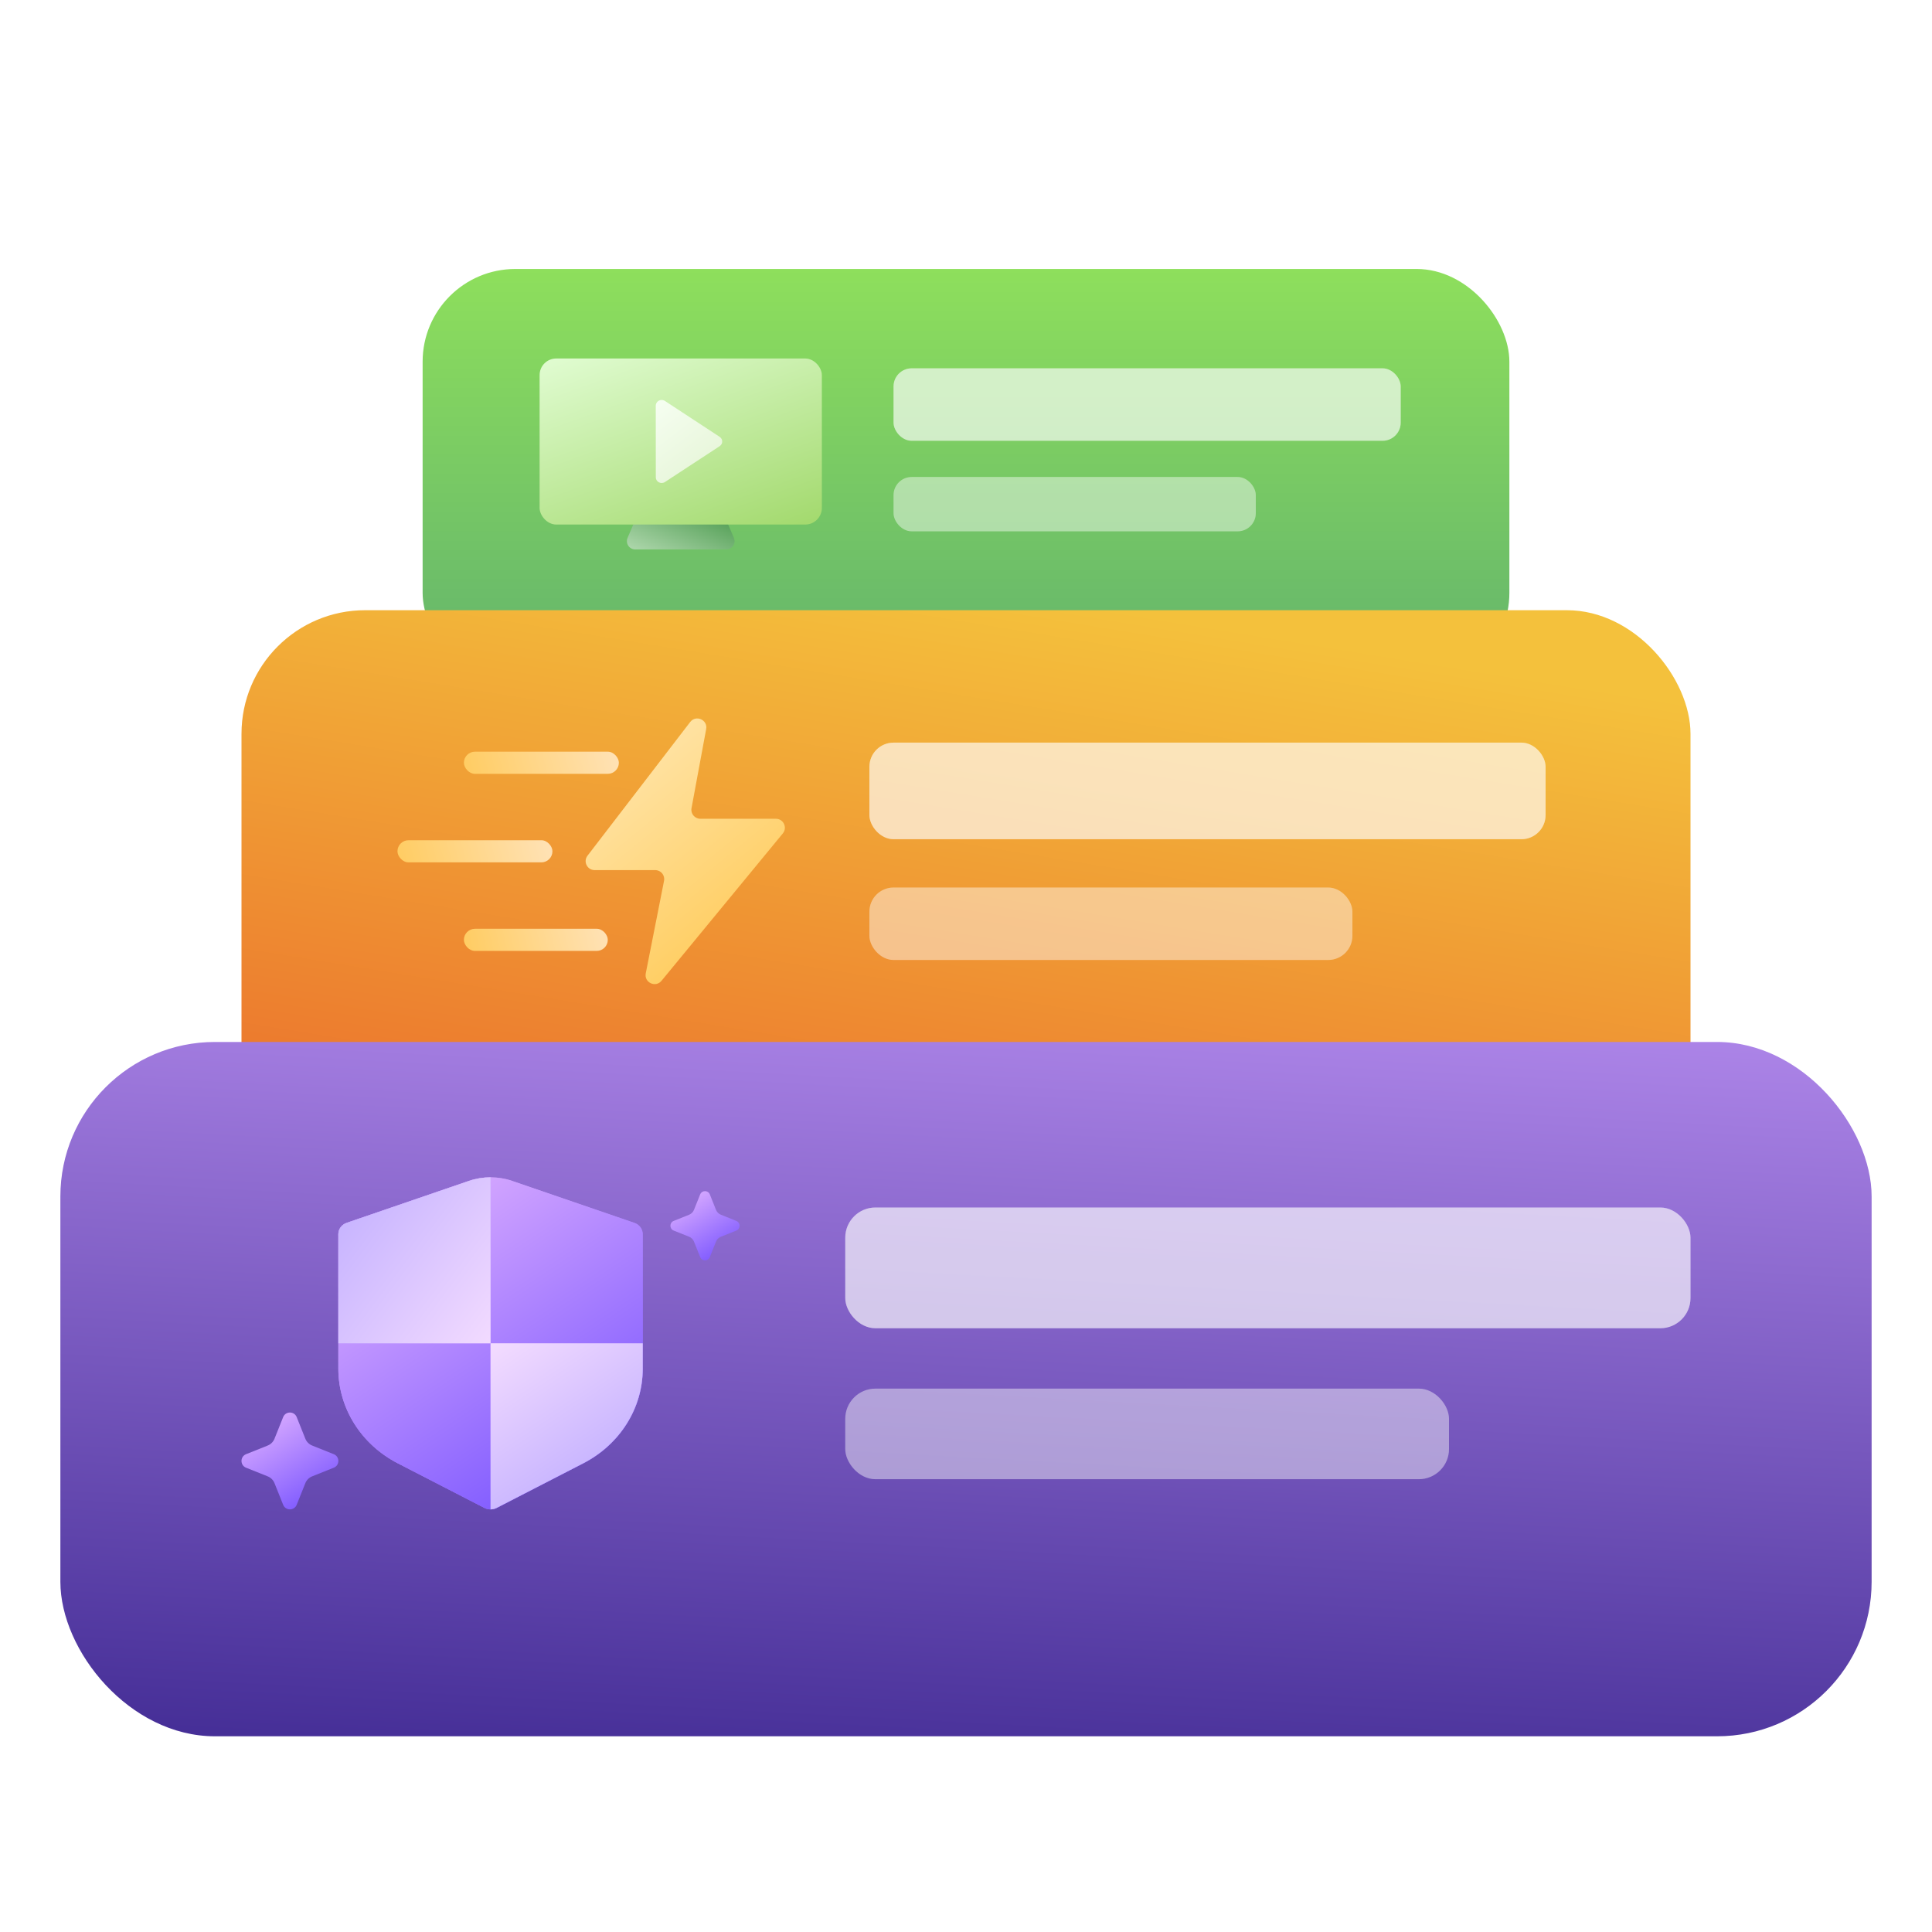 <svg width="100" height="100" viewBox="0 0 100 100" fill="none" xmlns="http://www.w3.org/2000/svg">
<g filter="url(#filter0_i_19618_51501)">
<rect x="21.875" y="12.5" width="56.25" height="21.562" rx="4.8" fill="url(#paint0_linear_19618_51501)"/>
</g>
<g style="mix-blend-mode:overlay" opacity="0.2">
<rect x="46.25" y="24.689" width="18.75" height="2.812" rx="0.938" fill="white"/>
</g>
<rect opacity="0.3" x="46.25" y="24.689" width="18.75" height="2.812" rx="0.938" fill="white"/>
<g style="mix-blend-mode:overlay" opacity="0.5">
<rect x="46.25" y="19.064" width="26.25" height="3.75" rx="0.938" fill="white"/>
</g>
<rect opacity="0.3" x="46.25" y="19.064" width="26.25" height="3.75" rx="0.938" fill="white"/>
<g clip-path="url(#clip0_19618_51501)">
<path d="M32.483 27.84C32.362 28.123 32.57 28.438 32.878 28.438H37.591C37.899 28.438 38.107 28.123 37.986 27.84L37.065 25.691C36.997 25.533 36.842 25.431 36.67 25.431H33.799C33.627 25.431 33.472 25.533 33.404 25.691L32.483 27.84Z" fill="url(#paint1_linear_19618_51501)"/>
<rect x="27.93" y="18.556" width="14.609" height="8.594" rx="0.859" fill="url(#paint2_linear_19618_51501)"/>
<path d="M33.945 24.708V20.997C33.945 20.763 34.215 20.623 34.416 20.755L37.25 22.61C37.427 22.726 37.427 22.979 37.25 23.095L34.416 24.95C34.215 25.081 33.945 24.942 33.945 24.708Z" fill="url(#paint3_linear_19618_51501)"/>
<path d="M33.945 24.708V20.997C33.945 20.763 34.215 20.623 34.416 20.755L37.25 22.61C37.427 22.726 37.427 22.979 37.25 23.095L34.416 24.95C34.215 25.081 33.945 24.942 33.945 24.708Z" fill="white" fill-opacity="0.7"/>
</g>
<g filter="url(#filter1_i_19618_51501)">
<rect x="12.5" y="29.688" width="75" height="28.75" rx="6.4" fill="url(#paint4_linear_19618_51501)"/>
</g>
<g style="mix-blend-mode:overlay" opacity="0.2">
<rect x="45" y="45.938" width="25" height="3.75" rx="1.25" fill="white"/>
</g>
<rect opacity="0.3" x="45" y="45.938" width="25" height="3.75" rx="1.25" fill="white"/>
<g style="mix-blend-mode:overlay" opacity="0.5">
<rect x="45" y="38.438" width="35" height="5" rx="1.25" fill="white"/>
</g>
<rect opacity="0.3" x="45" y="38.438" width="35" height="5" rx="1.25" fill="white"/>
<g clip-path="url(#clip1_19618_51501)">
<path d="M30.409 44.291L35.724 37.371C36.022 36.984 36.64 37.258 36.551 37.738L35.793 41.831C35.74 42.116 35.959 42.379 36.25 42.379H40.159C40.552 42.379 40.768 42.835 40.519 43.137L34.24 50.766C33.933 51.139 33.331 50.855 33.424 50.382L34.371 45.59C34.427 45.303 34.207 45.037 33.914 45.037H30.779C30.393 45.037 30.175 44.596 30.409 44.291Z" fill="url(#paint5_linear_19618_51501)"/>
<rect x="24.011" y="38.907" width="8.021" height="1.146" rx="0.573" fill="url(#paint6_linear_19618_51501)"/>
<rect x="20.573" y="43.49" width="8.021" height="1.146" rx="0.573" fill="url(#paint7_linear_19618_51501)"/>
<rect x="24.011" y="48.073" width="7.448" height="1.146" rx="0.573" fill="url(#paint8_linear_19618_51501)"/>
</g>
<g filter="url(#filter2_i_19618_51501)">
<rect x="3.125" y="51.562" width="93.75" height="35.938" rx="8" fill="url(#paint9_linear_19618_51501)"/>
</g>
<g style="mix-blend-mode:overlay" opacity="0.2">
<rect x="43.75" y="71.875" width="31.25" height="4.688" rx="1.562" fill="white"/>
</g>
<rect opacity="0.3" x="43.75" y="71.875" width="31.25" height="4.688" rx="1.562" fill="white"/>
<g style="mix-blend-mode:overlay" opacity="0.5">
<rect x="43.75" y="62.5" width="43.75" height="6.25" rx="1.562" fill="white"/>
</g>
<rect opacity="0.3" x="43.75" y="62.5" width="43.75" height="6.25" rx="1.562" fill="white"/>
<g clip-path="url(#clip2_19618_51501)">
<path d="M24.307 61.236C25.007 60.996 25.774 60.996 26.474 61.236L32.798 63.406C33.013 63.48 33.15 63.67 33.15 63.876V70.846C33.15 72.84 31.996 74.678 30.135 75.636L25.651 77.944C25.489 78.028 25.292 78.028 25.13 77.944L20.646 75.636C18.785 74.678 17.631 72.84 17.631 70.846V63.876C17.631 63.67 17.768 63.48 17.983 63.406L24.307 61.236Z" fill="url(#paint10_linear_19618_51501)" stroke="url(#paint11_linear_19618_51501)" stroke-width="0.236"/>
<path d="M26.512 61.124C25.788 60.875 24.994 60.875 24.269 61.124L17.945 63.294C17.686 63.383 17.513 63.616 17.513 63.876V70.846C17.513 72.887 18.694 74.764 20.592 75.741L25.076 78.049C25.272 78.15 25.509 78.15 25.705 78.049L30.189 75.741C32.087 74.764 33.268 72.887 33.268 70.846V63.876C33.268 63.616 33.096 63.383 32.836 63.294L26.512 61.124Z" fill="url(#paint12_linear_19618_51501)"/>
<path d="M26.512 61.124C25.788 60.875 24.994 60.875 24.269 61.124L17.945 63.294C17.686 63.383 17.513 63.616 17.513 63.876V70.846C17.513 72.887 18.694 74.764 20.592 75.741L25.076 78.049C25.272 78.15 25.509 78.15 25.705 78.049L30.189 75.741C32.087 74.764 33.268 72.887 33.268 70.846V63.876C33.268 63.616 33.096 63.383 32.836 63.294L26.512 61.124Z" fill="url(#paint13_linear_19618_51501)"/>
<path d="M25.391 60.938C25.011 60.938 24.631 61 24.269 61.124L17.945 63.294C17.686 63.383 17.513 63.616 17.513 63.876V69.531H25.391V60.938Z" fill="url(#paint14_linear_19618_51501)"/>
<path d="M25.391 60.938C25.011 60.938 24.631 61 24.269 61.124L17.945 63.294C17.686 63.383 17.513 63.616 17.513 63.876V69.531H25.391V60.938Z" fill="white" fill-opacity="0.5"/>
<path d="M33.268 69.531H25.391V78.125C25.39 78.125 25.391 78.125 25.391 78.125C25.498 78.125 25.607 78.1 25.705 78.049L30.189 75.741C32.087 74.764 33.268 72.887 33.268 70.846V69.531Z" fill="url(#paint15_linear_19618_51501)"/>
<path d="M33.268 69.531H25.391V78.125C25.39 78.125 25.391 78.125 25.391 78.125C25.498 78.125 25.607 78.1 25.705 78.049L30.189 75.741C32.087 74.764 33.268 72.887 33.268 70.846V69.531Z" fill="white" fill-opacity="0.5"/>
<path d="M14.656 73.349L14.208 74.469C14.144 74.629 14.017 74.756 13.857 74.82L12.737 75.268C12.421 75.395 12.421 75.842 12.737 75.969L13.857 76.417C14.017 76.481 14.144 76.608 14.208 76.767L14.656 77.888C14.783 78.204 15.23 78.204 15.357 77.888L15.805 76.767C15.869 76.608 15.996 76.481 16.155 76.417L17.276 75.969C17.592 75.842 17.592 75.395 17.276 75.268L16.155 74.82C15.996 74.756 15.869 74.629 15.805 74.469L15.357 73.349C15.23 73.033 14.783 73.033 14.656 73.349Z" fill="url(#paint16_linear_19618_51501)"/>
<path d="M36.241 61.823L35.92 62.623C35.875 62.737 35.784 62.828 35.67 62.874L34.87 63.194C34.644 63.284 34.644 63.604 34.87 63.694L35.67 64.014C35.784 64.06 35.875 64.15 35.92 64.265L36.241 65.065C36.331 65.291 36.651 65.291 36.741 65.065L37.061 64.265C37.107 64.15 37.197 64.06 37.312 64.014L38.112 63.694C38.338 63.604 38.338 63.284 38.112 63.194L37.312 62.874C37.197 62.828 37.107 62.737 37.061 62.623L36.741 61.823C36.651 61.597 36.331 61.597 36.241 61.823Z" fill="url(#paint17_linear_19618_51501)"/>
</g>
<defs>
<filter id="filter0_i_19618_51501" x="21.875" y="12.5" width="56.25" height="22.703" filterUnits="userSpaceOnUse" color-interpolation-filters="sRGB">
<feFlood flood-opacity="0" result="BackgroundImageFix"/>
<feBlend mode="normal" in="SourceGraphic" in2="BackgroundImageFix" result="shape"/>
<feColorMatrix in="SourceAlpha" type="matrix" values="0 0 0 0 0 0 0 0 0 0 0 0 0 0 0 0 0 0 127 0" result="hardAlpha"/>
<feOffset dy="1.422"/>
<feGaussianBlur stdDeviation="0.57"/>
<feComposite in2="hardAlpha" operator="arithmetic" k2="-1" k3="1"/>
<feColorMatrix type="matrix" values="0 0 0 0 1 0 0 0 0 1 0 0 0 0 1 0 0 0 0.3 0"/>
<feBlend mode="normal" in2="shape" result="effect1_innerShadow_19618_51501"/>
</filter>
<filter id="filter1_i_19618_51501" x="12.5" y="29.688" width="75" height="30.27" filterUnits="userSpaceOnUse" color-interpolation-filters="sRGB">
<feFlood flood-opacity="0" result="BackgroundImageFix"/>
<feBlend mode="normal" in="SourceGraphic" in2="BackgroundImageFix" result="shape"/>
<feColorMatrix in="SourceAlpha" type="matrix" values="0 0 0 0 0 0 0 0 0 0 0 0 0 0 0 0 0 0 127 0" result="hardAlpha"/>
<feOffset dy="1.896"/>
<feGaussianBlur stdDeviation="0.76"/>
<feComposite in2="hardAlpha" operator="arithmetic" k2="-1" k3="1"/>
<feColorMatrix type="matrix" values="0 0 0 0 1 0 0 0 0 1 0 0 0 0 1 0 0 0 0.3 0"/>
<feBlend mode="normal" in2="shape" result="effect1_innerShadow_19618_51501"/>
</filter>
<filter id="filter2_i_19618_51501" x="3.125" y="51.562" width="93.75" height="37.837" filterUnits="userSpaceOnUse" color-interpolation-filters="sRGB">
<feFlood flood-opacity="0" result="BackgroundImageFix"/>
<feBlend mode="normal" in="SourceGraphic" in2="BackgroundImageFix" result="shape"/>
<feColorMatrix in="SourceAlpha" type="matrix" values="0 0 0 0 0 0 0 0 0 0 0 0 0 0 0 0 0 0 127 0" result="hardAlpha"/>
<feOffset dy="2.37"/>
<feGaussianBlur stdDeviation="0.95"/>
<feComposite in2="hardAlpha" operator="arithmetic" k2="-1" k3="1"/>
<feColorMatrix type="matrix" values="0 0 0 0 1 0 0 0 0 1 0 0 0 0 1 0 0 0 0.3 0"/>
<feBlend mode="normal" in2="shape" result="effect1_innerShadow_19618_51501"/>
</filter>
<linearGradient id="paint0_linear_19618_51501" x1="50" y1="12.468" x2="50" y2="43.637" gradientUnits="userSpaceOnUse">
<stop stop-color="#8EDF5C"/>
<stop offset="1" stop-color="#4FA074"/>
</linearGradient>
<linearGradient id="paint1_linear_19618_51501" x1="36.309" y1="32.449" x2="39.001" y2="26.09" gradientUnits="userSpaceOnUse">
<stop stop-color="#E9FBE4"/>
<stop offset="1" stop-color="#348C38"/>
</linearGradient>
<linearGradient id="paint2_linear_19618_51501" x1="38.606" y1="14.02" x2="43.249" y2="26.951" gradientUnits="userSpaceOnUse">
<stop stop-color="#E4FED7"/>
<stop offset="1" stop-color="#A2D96C"/>
</linearGradient>
<linearGradient id="paint3_linear_19618_51501" x1="36.458" y1="18.436" x2="39.978" y2="23.049" gradientUnits="userSpaceOnUse">
<stop stop-color="#E4FED7"/>
<stop offset="1" stop-color="#A2D96C"/>
</linearGradient>
<linearGradient id="paint4_linear_19618_51501" x1="58.036" y1="29.688" x2="52.567" y2="63.274" gradientUnits="userSpaceOnUse">
<stop stop-color="#F4C13C"/>
<stop offset="1" stop-color="#EB702C"/>
</linearGradient>
<linearGradient id="paint5_linear_19618_51501" x1="37.849" y1="29.931" x2="49.284" y2="43.981" gradientUnits="userSpaceOnUse">
<stop stop-color="#FFEBBE"/>
<stop offset="1" stop-color="#FFC64A"/>
</linearGradient>
<linearGradient id="paint6_linear_19618_51501" x1="32.957" y1="39.479" x2="22.271" y2="42.269" gradientUnits="userSpaceOnUse">
<stop stop-color="#FFE4BE"/>
<stop offset="1" stop-color="#FFC64A"/>
</linearGradient>
<linearGradient id="paint7_linear_19618_51501" x1="29.519" y1="44.063" x2="18.833" y2="46.852" gradientUnits="userSpaceOnUse">
<stop stop-color="#FFE4BE"/>
<stop offset="1" stop-color="#FFC64A"/>
</linearGradient>
<linearGradient id="paint8_linear_19618_51501" x1="32.318" y1="48.646" x2="22.307" y2="51.073" gradientUnits="userSpaceOnUse">
<stop stop-color="#FFE4BE"/>
<stop offset="1" stop-color="#FFC64A"/>
</linearGradient>
<linearGradient id="paint9_linear_19618_51501" x1="31.729" y1="93.074" x2="34.805" y2="36.624" gradientUnits="userSpaceOnUse">
<stop stop-color="#3A258E"/>
<stop offset="1" stop-color="#CA9DFF"/>
</linearGradient>
<linearGradient id="paint10_linear_19618_51501" x1="29.026" y1="51.867" x2="42.497" y2="72.093" gradientUnits="userSpaceOnUse">
<stop stop-color="#EEBEFF"/>
<stop offset="1" stop-color="#6D4AFF"/>
</linearGradient>
<linearGradient id="paint11_linear_19618_51501" x1="24.232" y1="58.663" x2="24.232" y2="88.98" gradientUnits="userSpaceOnUse">
<stop stop-color="#5D489C"/>
<stop offset="1" stop-color="#D6A9FF"/>
</linearGradient>
<linearGradient id="paint12_linear_19618_51501" x1="29.026" y1="51.867" x2="42.497" y2="72.093" gradientUnits="userSpaceOnUse">
<stop stop-color="#EEBEFF"/>
<stop offset="1" stop-color="#6D4AFF"/>
</linearGradient>
<linearGradient id="paint13_linear_19618_51501" x1="29.026" y1="51.867" x2="42.497" y2="72.093" gradientUnits="userSpaceOnUse">
<stop stop-color="#EEBEFF"/>
<stop offset="1" stop-color="#6D4AFF"/>
</linearGradient>
<linearGradient id="paint14_linear_19618_51501" x1="25.391" y1="71.322" x2="13.305" y2="62.187" gradientUnits="userSpaceOnUse">
<stop stop-color="#EEBEFF"/>
<stop offset="1" stop-color="#6D4AFF"/>
</linearGradient>
<linearGradient id="paint15_linear_19618_51501" x1="31.147" y1="64.996" x2="37.882" y2="75.109" gradientUnits="userSpaceOnUse">
<stop stop-color="#EEBEFF"/>
<stop offset="1" stop-color="#6D4AFF"/>
</linearGradient>
<linearGradient id="paint16_linear_19618_51501" x1="16.163" y1="70.466" x2="19.951" y2="76.67" gradientUnits="userSpaceOnUse">
<stop stop-color="#EEBEFF"/>
<stop offset="1" stop-color="#6D4AFF"/>
</linearGradient>
<linearGradient id="paint17_linear_19618_51501" x1="37.317" y1="59.764" x2="40.022" y2="64.195" gradientUnits="userSpaceOnUse">
<stop stop-color="#EEBEFF"/>
<stop offset="1" stop-color="#6D4AFF"/>
</linearGradient>
<clipPath id="clip0_19618_51501">
<rect width="15.469" height="10.312" fill="white" transform="translate(27.5 18.126)"/>
</clipPath>
<clipPath id="clip1_19618_51501">
<rect width="20.625" height="13.75" fill="white" transform="translate(20 37.188)"/>
</clipPath>
<clipPath id="clip2_19618_51501">
<rect width="25.781" height="17.188" fill="white" transform="translate(12.5 60.938)"/>
</clipPath>
</defs>
</svg>
